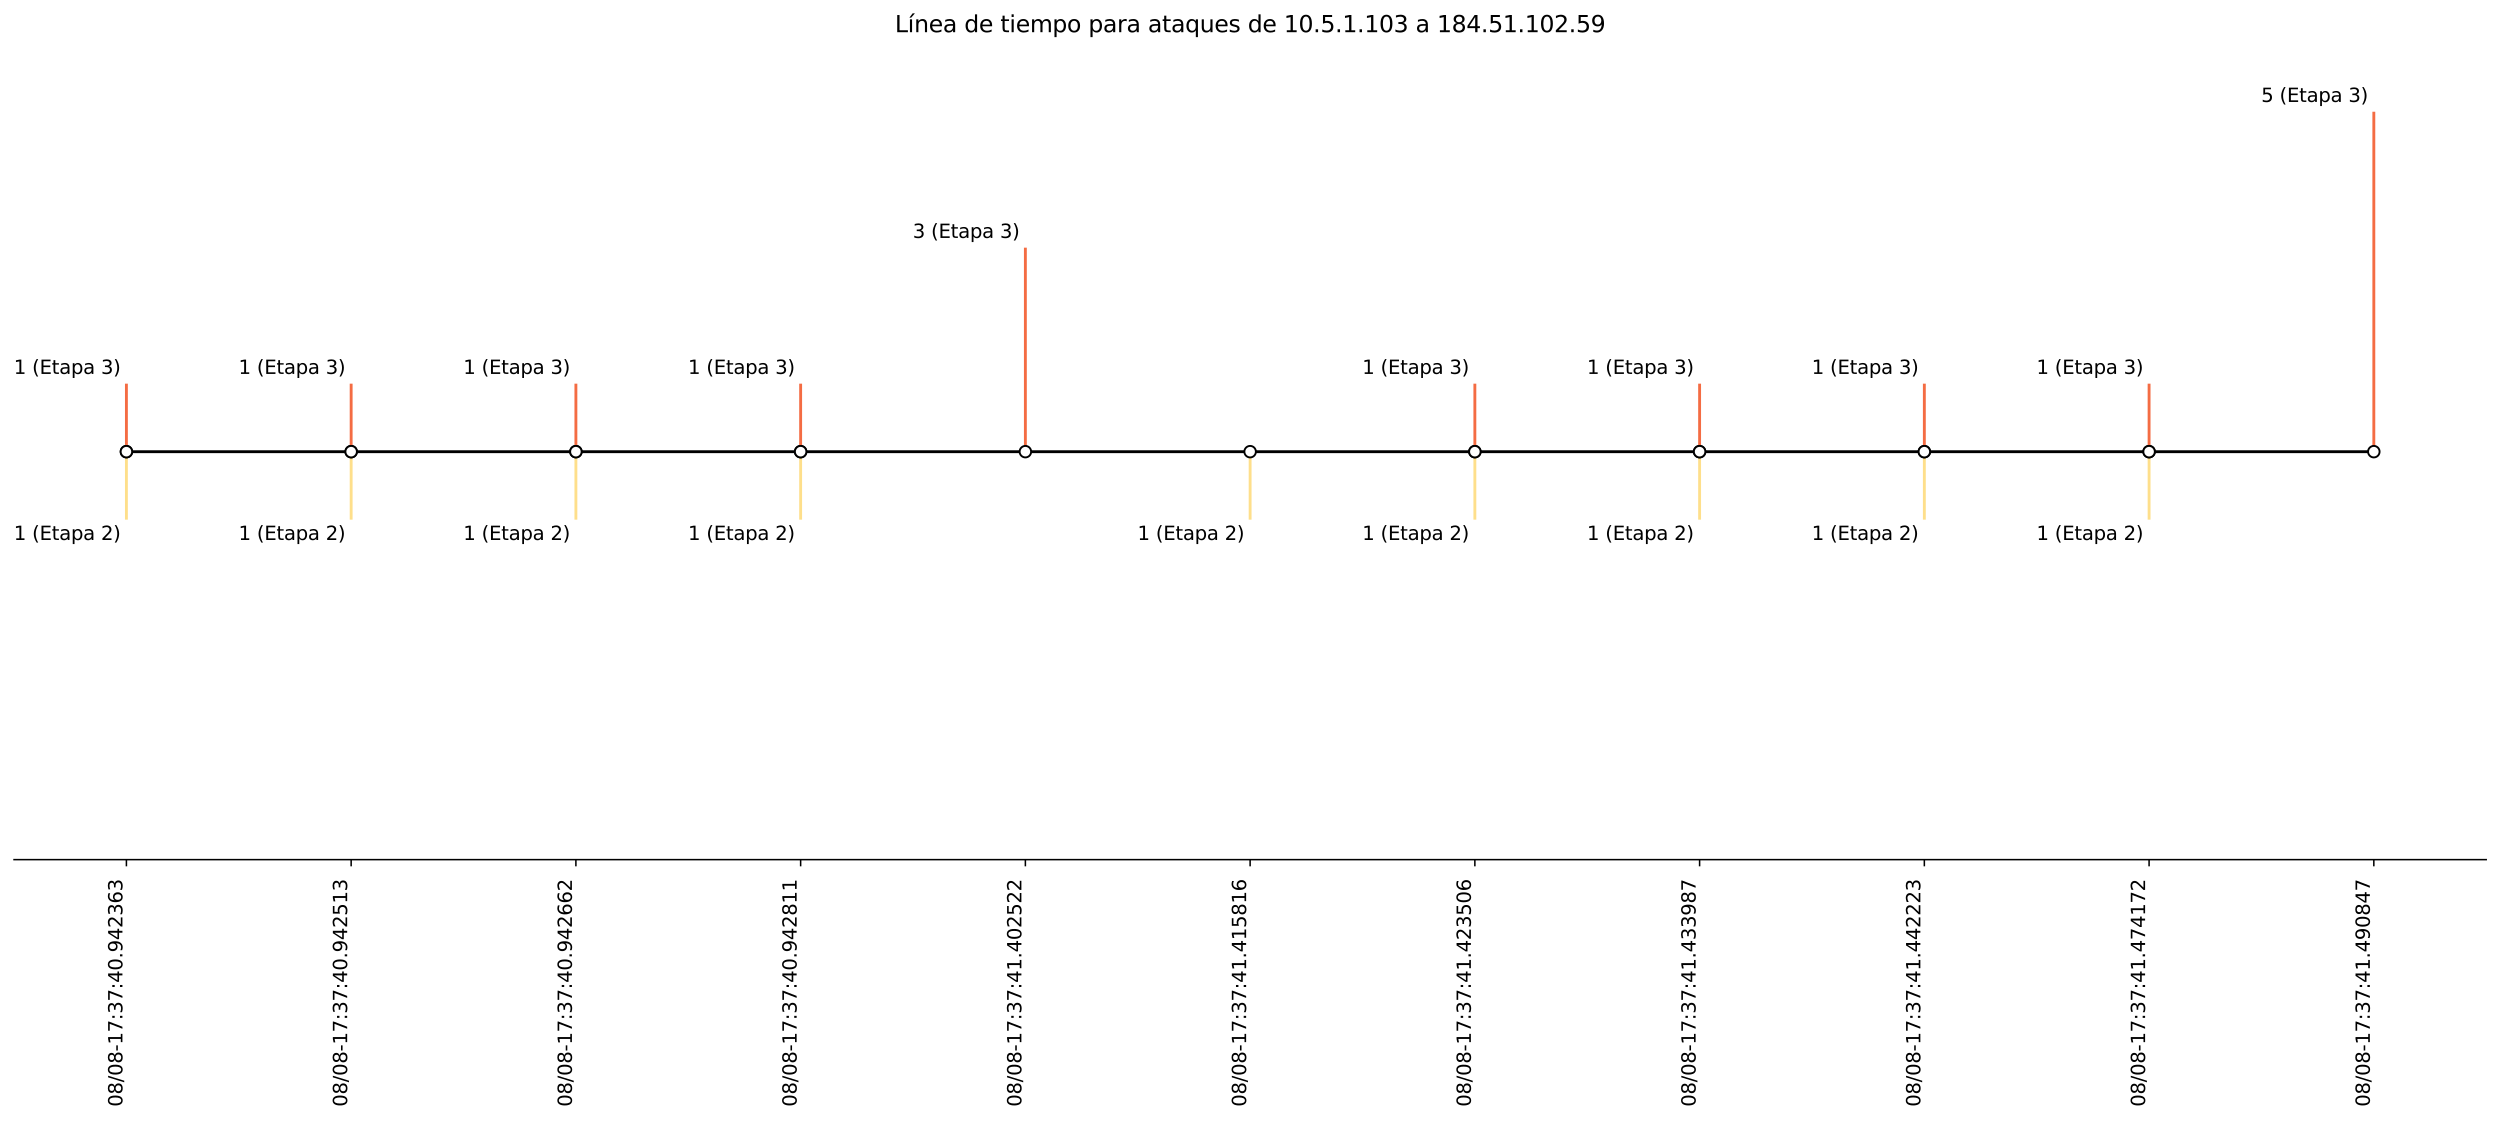 <?xml version="1.0" encoding="utf-8" standalone="no"?>
<!DOCTYPE svg PUBLIC "-//W3C//DTD SVG 1.1//EN"
  "http://www.w3.org/Graphics/SVG/1.1/DTD/svg11.dtd">
<svg height="584.4pt" version="1.1" viewBox="0 0 1303.836 584.4" width="1303.836pt" xmlns="http://www.w3.org/2000/svg" xmlns:xlink="http://www.w3.org/1999/xlink">
 <defs>
  <style type="text/css">*{stroke-linecap:butt;stroke-linejoin:round;}</style>
 </defs>
 <g id="figure_1">
  <g id="patch_1">
   <path d="M 0 584.4 
L 1303.836 584.4 
L 1303.836 0 
L 0 0 
z
" style="fill:#ffffff;"/>
  </g>
  <g id="axes_1">
   <g id="patch_2">
    <path d="M 7.323 448.329 
L 1296.636 448.329 
L 1296.636 22.798 
L 7.323 22.798 
z
" style="fill:#ffffff;"/>
   </g>
   <g id="matplotlib.axis_1">
    <g id="xtick_1">
     <g id="line2d_1">
      <defs>
       <path d="M 0 0 
L 0 3.5 
" id="m29c3225896" style="stroke:#000000;stroke-width:0.8;"/>
      </defs>
      <g>
       <use style="stroke:#000000;stroke-width:0.8;" x="65.928" xlink:href="#m29c3225896" y="448.329"/>
      </g>
     </g>
     <g id="text_1">
      <!-- 08/08-17:37:40.942363  -->
      <g transform="translate(63.848 577.2)rotate(-90)scale(0.1 -0.1)">
       <defs>
        <path d="M 2034 4250 
Q 1547 4250 1301 3770 
Q 1056 3291 1056 2328 
Q 1056 1369 1301 889 
Q 1547 409 2034 409 
Q 2525 409 2770 889 
Q 3016 1369 3016 2328 
Q 3016 3291 2770 3770 
Q 2525 4250 2034 4250 
z
M 2034 4750 
Q 2819 4750 3233 4129 
Q 3647 3509 3647 2328 
Q 3647 1150 3233 529 
Q 2819 -91 2034 -91 
Q 1250 -91 836 529 
Q 422 1150 422 2328 
Q 422 3509 836 4129 
Q 1250 4750 2034 4750 
z
" id="DejaVuSans-30" transform="scale(0.016)"/>
        <path d="M 2034 2216 
Q 1584 2216 1326 1975 
Q 1069 1734 1069 1313 
Q 1069 891 1326 650 
Q 1584 409 2034 409 
Q 2484 409 2743 651 
Q 3003 894 3003 1313 
Q 3003 1734 2745 1975 
Q 2488 2216 2034 2216 
z
M 1403 2484 
Q 997 2584 770 2862 
Q 544 3141 544 3541 
Q 544 4100 942 4425 
Q 1341 4750 2034 4750 
Q 2731 4750 3128 4425 
Q 3525 4100 3525 3541 
Q 3525 3141 3298 2862 
Q 3072 2584 2669 2484 
Q 3125 2378 3379 2068 
Q 3634 1759 3634 1313 
Q 3634 634 3220 271 
Q 2806 -91 2034 -91 
Q 1263 -91 848 271 
Q 434 634 434 1313 
Q 434 1759 690 2068 
Q 947 2378 1403 2484 
z
M 1172 3481 
Q 1172 3119 1398 2916 
Q 1625 2713 2034 2713 
Q 2441 2713 2670 2916 
Q 2900 3119 2900 3481 
Q 2900 3844 2670 4047 
Q 2441 4250 2034 4250 
Q 1625 4250 1398 4047 
Q 1172 3844 1172 3481 
z
" id="DejaVuSans-38" transform="scale(0.016)"/>
        <path d="M 1625 4666 
L 2156 4666 
L 531 -594 
L 0 -594 
L 1625 4666 
z
" id="DejaVuSans-2f" transform="scale(0.016)"/>
        <path d="M 313 2009 
L 1997 2009 
L 1997 1497 
L 313 1497 
L 313 2009 
z
" id="DejaVuSans-2d" transform="scale(0.016)"/>
        <path d="M 794 531 
L 1825 531 
L 1825 4091 
L 703 3866 
L 703 4441 
L 1819 4666 
L 2450 4666 
L 2450 531 
L 3481 531 
L 3481 0 
L 794 0 
L 794 531 
z
" id="DejaVuSans-31" transform="scale(0.016)"/>
        <path d="M 525 4666 
L 3525 4666 
L 3525 4397 
L 1831 0 
L 1172 0 
L 2766 4134 
L 525 4134 
L 525 4666 
z
" id="DejaVuSans-37" transform="scale(0.016)"/>
        <path d="M 750 794 
L 1409 794 
L 1409 0 
L 750 0 
L 750 794 
z
M 750 3309 
L 1409 3309 
L 1409 2516 
L 750 2516 
L 750 3309 
z
" id="DejaVuSans-3a" transform="scale(0.016)"/>
        <path d="M 2597 2516 
Q 3050 2419 3304 2112 
Q 3559 1806 3559 1356 
Q 3559 666 3084 287 
Q 2609 -91 1734 -91 
Q 1441 -91 1130 -33 
Q 819 25 488 141 
L 488 750 
Q 750 597 1062 519 
Q 1375 441 1716 441 
Q 2309 441 2620 675 
Q 2931 909 2931 1356 
Q 2931 1769 2642 2001 
Q 2353 2234 1838 2234 
L 1294 2234 
L 1294 2753 
L 1863 2753 
Q 2328 2753 2575 2939 
Q 2822 3125 2822 3475 
Q 2822 3834 2567 4026 
Q 2313 4219 1838 4219 
Q 1578 4219 1281 4162 
Q 984 4106 628 3988 
L 628 4550 
Q 988 4650 1302 4700 
Q 1616 4750 1894 4750 
Q 2613 4750 3031 4423 
Q 3450 4097 3450 3541 
Q 3450 3153 3228 2886 
Q 3006 2619 2597 2516 
z
" id="DejaVuSans-33" transform="scale(0.016)"/>
        <path d="M 2419 4116 
L 825 1625 
L 2419 1625 
L 2419 4116 
z
M 2253 4666 
L 3047 4666 
L 3047 1625 
L 3713 1625 
L 3713 1100 
L 3047 1100 
L 3047 0 
L 2419 0 
L 2419 1100 
L 313 1100 
L 313 1709 
L 2253 4666 
z
" id="DejaVuSans-34" transform="scale(0.016)"/>
        <path d="M 684 794 
L 1344 794 
L 1344 0 
L 684 0 
L 684 794 
z
" id="DejaVuSans-2e" transform="scale(0.016)"/>
        <path d="M 703 97 
L 703 672 
Q 941 559 1184 500 
Q 1428 441 1663 441 
Q 2288 441 2617 861 
Q 2947 1281 2994 2138 
Q 2813 1869 2534 1725 
Q 2256 1581 1919 1581 
Q 1219 1581 811 2004 
Q 403 2428 403 3163 
Q 403 3881 828 4315 
Q 1253 4750 1959 4750 
Q 2769 4750 3195 4129 
Q 3622 3509 3622 2328 
Q 3622 1225 3098 567 
Q 2575 -91 1691 -91 
Q 1453 -91 1209 -44 
Q 966 3 703 97 
z
M 1959 2075 
Q 2384 2075 2632 2365 
Q 2881 2656 2881 3163 
Q 2881 3666 2632 3958 
Q 2384 4250 1959 4250 
Q 1534 4250 1286 3958 
Q 1038 3666 1038 3163 
Q 1038 2656 1286 2365 
Q 1534 2075 1959 2075 
z
" id="DejaVuSans-39" transform="scale(0.016)"/>
        <path d="M 1228 531 
L 3431 531 
L 3431 0 
L 469 0 
L 469 531 
Q 828 903 1448 1529 
Q 2069 2156 2228 2338 
Q 2531 2678 2651 2914 
Q 2772 3150 2772 3378 
Q 2772 3750 2511 3984 
Q 2250 4219 1831 4219 
Q 1534 4219 1204 4116 
Q 875 4013 500 3803 
L 500 4441 
Q 881 4594 1212 4672 
Q 1544 4750 1819 4750 
Q 2544 4750 2975 4387 
Q 3406 4025 3406 3419 
Q 3406 3131 3298 2873 
Q 3191 2616 2906 2266 
Q 2828 2175 2409 1742 
Q 1991 1309 1228 531 
z
" id="DejaVuSans-32" transform="scale(0.016)"/>
        <path d="M 2113 2584 
Q 1688 2584 1439 2293 
Q 1191 2003 1191 1497 
Q 1191 994 1439 701 
Q 1688 409 2113 409 
Q 2538 409 2786 701 
Q 3034 994 3034 1497 
Q 3034 2003 2786 2293 
Q 2538 2584 2113 2584 
z
M 3366 4563 
L 3366 3988 
Q 3128 4100 2886 4159 
Q 2644 4219 2406 4219 
Q 1781 4219 1451 3797 
Q 1122 3375 1075 2522 
Q 1259 2794 1537 2939 
Q 1816 3084 2150 3084 
Q 2853 3084 3261 2657 
Q 3669 2231 3669 1497 
Q 3669 778 3244 343 
Q 2819 -91 2113 -91 
Q 1303 -91 875 529 
Q 447 1150 447 2328 
Q 447 3434 972 4092 
Q 1497 4750 2381 4750 
Q 2619 4750 2861 4703 
Q 3103 4656 3366 4563 
z
" id="DejaVuSans-36" transform="scale(0.016)"/>
        <path id="DejaVuSans-20" transform="scale(0.016)"/>
       </defs>
       <use xlink:href="#DejaVuSans-30"/>
       <use x="63.623" xlink:href="#DejaVuSans-38"/>
       <use x="127.246" xlink:href="#DejaVuSans-2f"/>
       <use x="160.938" xlink:href="#DejaVuSans-30"/>
       <use x="224.561" xlink:href="#DejaVuSans-38"/>
       <use x="288.184" xlink:href="#DejaVuSans-2d"/>
       <use x="324.268" xlink:href="#DejaVuSans-31"/>
       <use x="387.891" xlink:href="#DejaVuSans-37"/>
       <use x="451.514" xlink:href="#DejaVuSans-3a"/>
       <use x="485.205" xlink:href="#DejaVuSans-33"/>
       <use x="548.828" xlink:href="#DejaVuSans-37"/>
       <use x="612.451" xlink:href="#DejaVuSans-3a"/>
       <use x="646.143" xlink:href="#DejaVuSans-34"/>
       <use x="709.766" xlink:href="#DejaVuSans-30"/>
       <use x="773.389" xlink:href="#DejaVuSans-2e"/>
       <use x="805.176" xlink:href="#DejaVuSans-39"/>
       <use x="868.799" xlink:href="#DejaVuSans-34"/>
       <use x="932.422" xlink:href="#DejaVuSans-32"/>
       <use x="996.045" xlink:href="#DejaVuSans-33"/>
       <use x="1059.668" xlink:href="#DejaVuSans-36"/>
       <use x="1123.291" xlink:href="#DejaVuSans-33"/>
       <use x="1186.914" xlink:href="#DejaVuSans-20"/>
      </g>
     </g>
    </g>
    <g id="xtick_2">
     <g id="line2d_2">
      <g>
       <use style="stroke:#000000;stroke-width:0.8;" x="183.138" xlink:href="#m29c3225896" y="448.329"/>
      </g>
     </g>
     <g id="text_2">
      <!-- 08/08-17:37:40.942513  -->
      <g transform="translate(181.059 577.2)rotate(-90)scale(0.1 -0.1)">
       <defs>
        <path d="M 691 4666 
L 3169 4666 
L 3169 4134 
L 1269 4134 
L 1269 2991 
Q 1406 3038 1543 3061 
Q 1681 3084 1819 3084 
Q 2600 3084 3056 2656 
Q 3513 2228 3513 1497 
Q 3513 744 3044 326 
Q 2575 -91 1722 -91 
Q 1428 -91 1123 -41 
Q 819 9 494 109 
L 494 744 
Q 775 591 1075 516 
Q 1375 441 1709 441 
Q 2250 441 2565 725 
Q 2881 1009 2881 1497 
Q 2881 1984 2565 2268 
Q 2250 2553 1709 2553 
Q 1456 2553 1204 2497 
Q 953 2441 691 2322 
L 691 4666 
z
" id="DejaVuSans-35" transform="scale(0.016)"/>
       </defs>
       <use xlink:href="#DejaVuSans-30"/>
       <use x="63.623" xlink:href="#DejaVuSans-38"/>
       <use x="127.246" xlink:href="#DejaVuSans-2f"/>
       <use x="160.938" xlink:href="#DejaVuSans-30"/>
       <use x="224.561" xlink:href="#DejaVuSans-38"/>
       <use x="288.184" xlink:href="#DejaVuSans-2d"/>
       <use x="324.268" xlink:href="#DejaVuSans-31"/>
       <use x="387.891" xlink:href="#DejaVuSans-37"/>
       <use x="451.514" xlink:href="#DejaVuSans-3a"/>
       <use x="485.205" xlink:href="#DejaVuSans-33"/>
       <use x="548.828" xlink:href="#DejaVuSans-37"/>
       <use x="612.451" xlink:href="#DejaVuSans-3a"/>
       <use x="646.143" xlink:href="#DejaVuSans-34"/>
       <use x="709.766" xlink:href="#DejaVuSans-30"/>
       <use x="773.389" xlink:href="#DejaVuSans-2e"/>
       <use x="805.176" xlink:href="#DejaVuSans-39"/>
       <use x="868.799" xlink:href="#DejaVuSans-34"/>
       <use x="932.422" xlink:href="#DejaVuSans-32"/>
       <use x="996.045" xlink:href="#DejaVuSans-35"/>
       <use x="1059.668" xlink:href="#DejaVuSans-31"/>
       <use x="1123.291" xlink:href="#DejaVuSans-33"/>
       <use x="1186.914" xlink:href="#DejaVuSans-20"/>
      </g>
     </g>
    </g>
    <g id="xtick_3">
     <g id="line2d_3">
      <g>
       <use style="stroke:#000000;stroke-width:0.8;" x="300.349" xlink:href="#m29c3225896" y="448.329"/>
      </g>
     </g>
     <g id="text_3">
      <!-- 08/08-17:37:40.942662  -->
      <g transform="translate(298.269 577.2)rotate(-90)scale(0.1 -0.1)">
       <use xlink:href="#DejaVuSans-30"/>
       <use x="63.623" xlink:href="#DejaVuSans-38"/>
       <use x="127.246" xlink:href="#DejaVuSans-2f"/>
       <use x="160.938" xlink:href="#DejaVuSans-30"/>
       <use x="224.561" xlink:href="#DejaVuSans-38"/>
       <use x="288.184" xlink:href="#DejaVuSans-2d"/>
       <use x="324.268" xlink:href="#DejaVuSans-31"/>
       <use x="387.891" xlink:href="#DejaVuSans-37"/>
       <use x="451.514" xlink:href="#DejaVuSans-3a"/>
       <use x="485.205" xlink:href="#DejaVuSans-33"/>
       <use x="548.828" xlink:href="#DejaVuSans-37"/>
       <use x="612.451" xlink:href="#DejaVuSans-3a"/>
       <use x="646.143" xlink:href="#DejaVuSans-34"/>
       <use x="709.766" xlink:href="#DejaVuSans-30"/>
       <use x="773.389" xlink:href="#DejaVuSans-2e"/>
       <use x="805.176" xlink:href="#DejaVuSans-39"/>
       <use x="868.799" xlink:href="#DejaVuSans-34"/>
       <use x="932.422" xlink:href="#DejaVuSans-32"/>
       <use x="996.045" xlink:href="#DejaVuSans-36"/>
       <use x="1059.668" xlink:href="#DejaVuSans-36"/>
       <use x="1123.291" xlink:href="#DejaVuSans-32"/>
       <use x="1186.914" xlink:href="#DejaVuSans-20"/>
      </g>
     </g>
    </g>
    <g id="xtick_4">
     <g id="line2d_4">
      <g>
       <use style="stroke:#000000;stroke-width:0.8;" x="417.559" xlink:href="#m29c3225896" y="448.329"/>
      </g>
     </g>
     <g id="text_4">
      <!-- 08/08-17:37:40.942811  -->
      <g transform="translate(415.479 577.2)rotate(-90)scale(0.1 -0.1)">
       <use xlink:href="#DejaVuSans-30"/>
       <use x="63.623" xlink:href="#DejaVuSans-38"/>
       <use x="127.246" xlink:href="#DejaVuSans-2f"/>
       <use x="160.938" xlink:href="#DejaVuSans-30"/>
       <use x="224.561" xlink:href="#DejaVuSans-38"/>
       <use x="288.184" xlink:href="#DejaVuSans-2d"/>
       <use x="324.268" xlink:href="#DejaVuSans-31"/>
       <use x="387.891" xlink:href="#DejaVuSans-37"/>
       <use x="451.514" xlink:href="#DejaVuSans-3a"/>
       <use x="485.205" xlink:href="#DejaVuSans-33"/>
       <use x="548.828" xlink:href="#DejaVuSans-37"/>
       <use x="612.451" xlink:href="#DejaVuSans-3a"/>
       <use x="646.143" xlink:href="#DejaVuSans-34"/>
       <use x="709.766" xlink:href="#DejaVuSans-30"/>
       <use x="773.389" xlink:href="#DejaVuSans-2e"/>
       <use x="805.176" xlink:href="#DejaVuSans-39"/>
       <use x="868.799" xlink:href="#DejaVuSans-34"/>
       <use x="932.422" xlink:href="#DejaVuSans-32"/>
       <use x="996.045" xlink:href="#DejaVuSans-38"/>
       <use x="1059.668" xlink:href="#DejaVuSans-31"/>
       <use x="1123.291" xlink:href="#DejaVuSans-31"/>
       <use x="1186.914" xlink:href="#DejaVuSans-20"/>
      </g>
     </g>
    </g>
    <g id="xtick_5">
     <g id="line2d_5">
      <g>
       <use style="stroke:#000000;stroke-width:0.8;" x="534.769" xlink:href="#m29c3225896" y="448.329"/>
      </g>
     </g>
     <g id="text_5">
      <!-- 08/08-17:37:41.402522  -->
      <g transform="translate(532.69 577.2)rotate(-90)scale(0.1 -0.1)">
       <use xlink:href="#DejaVuSans-30"/>
       <use x="63.623" xlink:href="#DejaVuSans-38"/>
       <use x="127.246" xlink:href="#DejaVuSans-2f"/>
       <use x="160.938" xlink:href="#DejaVuSans-30"/>
       <use x="224.561" xlink:href="#DejaVuSans-38"/>
       <use x="288.184" xlink:href="#DejaVuSans-2d"/>
       <use x="324.268" xlink:href="#DejaVuSans-31"/>
       <use x="387.891" xlink:href="#DejaVuSans-37"/>
       <use x="451.514" xlink:href="#DejaVuSans-3a"/>
       <use x="485.205" xlink:href="#DejaVuSans-33"/>
       <use x="548.828" xlink:href="#DejaVuSans-37"/>
       <use x="612.451" xlink:href="#DejaVuSans-3a"/>
       <use x="646.143" xlink:href="#DejaVuSans-34"/>
       <use x="709.766" xlink:href="#DejaVuSans-31"/>
       <use x="773.389" xlink:href="#DejaVuSans-2e"/>
       <use x="805.176" xlink:href="#DejaVuSans-34"/>
       <use x="868.799" xlink:href="#DejaVuSans-30"/>
       <use x="932.422" xlink:href="#DejaVuSans-32"/>
       <use x="996.045" xlink:href="#DejaVuSans-35"/>
       <use x="1059.668" xlink:href="#DejaVuSans-32"/>
       <use x="1123.291" xlink:href="#DejaVuSans-32"/>
       <use x="1186.914" xlink:href="#DejaVuSans-20"/>
      </g>
     </g>
    </g>
    <g id="xtick_6">
     <g id="line2d_6">
      <g>
       <use style="stroke:#000000;stroke-width:0.8;" x="651.98" xlink:href="#m29c3225896" y="448.329"/>
      </g>
     </g>
     <g id="text_6">
      <!-- 08/08-17:37:41.415816  -->
      <g transform="translate(649.9 577.2)rotate(-90)scale(0.1 -0.1)">
       <use xlink:href="#DejaVuSans-30"/>
       <use x="63.623" xlink:href="#DejaVuSans-38"/>
       <use x="127.246" xlink:href="#DejaVuSans-2f"/>
       <use x="160.938" xlink:href="#DejaVuSans-30"/>
       <use x="224.561" xlink:href="#DejaVuSans-38"/>
       <use x="288.184" xlink:href="#DejaVuSans-2d"/>
       <use x="324.268" xlink:href="#DejaVuSans-31"/>
       <use x="387.891" xlink:href="#DejaVuSans-37"/>
       <use x="451.514" xlink:href="#DejaVuSans-3a"/>
       <use x="485.205" xlink:href="#DejaVuSans-33"/>
       <use x="548.828" xlink:href="#DejaVuSans-37"/>
       <use x="612.451" xlink:href="#DejaVuSans-3a"/>
       <use x="646.143" xlink:href="#DejaVuSans-34"/>
       <use x="709.766" xlink:href="#DejaVuSans-31"/>
       <use x="773.389" xlink:href="#DejaVuSans-2e"/>
       <use x="805.176" xlink:href="#DejaVuSans-34"/>
       <use x="868.799" xlink:href="#DejaVuSans-31"/>
       <use x="932.422" xlink:href="#DejaVuSans-35"/>
       <use x="996.045" xlink:href="#DejaVuSans-38"/>
       <use x="1059.668" xlink:href="#DejaVuSans-31"/>
       <use x="1123.291" xlink:href="#DejaVuSans-36"/>
       <use x="1186.914" xlink:href="#DejaVuSans-20"/>
      </g>
     </g>
    </g>
    <g id="xtick_7">
     <g id="line2d_7">
      <g>
       <use style="stroke:#000000;stroke-width:0.8;" x="769.19" xlink:href="#m29c3225896" y="448.329"/>
      </g>
     </g>
     <g id="text_7">
      <!-- 08/08-17:37:41.423506  -->
      <g transform="translate(767.11 577.2)rotate(-90)scale(0.1 -0.1)">
       <use xlink:href="#DejaVuSans-30"/>
       <use x="63.623" xlink:href="#DejaVuSans-38"/>
       <use x="127.246" xlink:href="#DejaVuSans-2f"/>
       <use x="160.938" xlink:href="#DejaVuSans-30"/>
       <use x="224.561" xlink:href="#DejaVuSans-38"/>
       <use x="288.184" xlink:href="#DejaVuSans-2d"/>
       <use x="324.268" xlink:href="#DejaVuSans-31"/>
       <use x="387.891" xlink:href="#DejaVuSans-37"/>
       <use x="451.514" xlink:href="#DejaVuSans-3a"/>
       <use x="485.205" xlink:href="#DejaVuSans-33"/>
       <use x="548.828" xlink:href="#DejaVuSans-37"/>
       <use x="612.451" xlink:href="#DejaVuSans-3a"/>
       <use x="646.143" xlink:href="#DejaVuSans-34"/>
       <use x="709.766" xlink:href="#DejaVuSans-31"/>
       <use x="773.389" xlink:href="#DejaVuSans-2e"/>
       <use x="805.176" xlink:href="#DejaVuSans-34"/>
       <use x="868.799" xlink:href="#DejaVuSans-32"/>
       <use x="932.422" xlink:href="#DejaVuSans-33"/>
       <use x="996.045" xlink:href="#DejaVuSans-35"/>
       <use x="1059.668" xlink:href="#DejaVuSans-30"/>
       <use x="1123.291" xlink:href="#DejaVuSans-36"/>
       <use x="1186.914" xlink:href="#DejaVuSans-20"/>
      </g>
     </g>
    </g>
    <g id="xtick_8">
     <g id="line2d_8">
      <g>
       <use style="stroke:#000000;stroke-width:0.8;" x="886.4" xlink:href="#m29c3225896" y="448.329"/>
      </g>
     </g>
     <g id="text_8">
      <!-- 08/08-17:37:41.433987  -->
      <g transform="translate(884.321 577.2)rotate(-90)scale(0.1 -0.1)">
       <use xlink:href="#DejaVuSans-30"/>
       <use x="63.623" xlink:href="#DejaVuSans-38"/>
       <use x="127.246" xlink:href="#DejaVuSans-2f"/>
       <use x="160.938" xlink:href="#DejaVuSans-30"/>
       <use x="224.561" xlink:href="#DejaVuSans-38"/>
       <use x="288.184" xlink:href="#DejaVuSans-2d"/>
       <use x="324.268" xlink:href="#DejaVuSans-31"/>
       <use x="387.891" xlink:href="#DejaVuSans-37"/>
       <use x="451.514" xlink:href="#DejaVuSans-3a"/>
       <use x="485.205" xlink:href="#DejaVuSans-33"/>
       <use x="548.828" xlink:href="#DejaVuSans-37"/>
       <use x="612.451" xlink:href="#DejaVuSans-3a"/>
       <use x="646.143" xlink:href="#DejaVuSans-34"/>
       <use x="709.766" xlink:href="#DejaVuSans-31"/>
       <use x="773.389" xlink:href="#DejaVuSans-2e"/>
       <use x="805.176" xlink:href="#DejaVuSans-34"/>
       <use x="868.799" xlink:href="#DejaVuSans-33"/>
       <use x="932.422" xlink:href="#DejaVuSans-33"/>
       <use x="996.045" xlink:href="#DejaVuSans-39"/>
       <use x="1059.668" xlink:href="#DejaVuSans-38"/>
       <use x="1123.291" xlink:href="#DejaVuSans-37"/>
       <use x="1186.914" xlink:href="#DejaVuSans-20"/>
      </g>
     </g>
    </g>
    <g id="xtick_9">
     <g id="line2d_9">
      <g>
       <use style="stroke:#000000;stroke-width:0.8;" x="1003.611" xlink:href="#m29c3225896" y="448.329"/>
      </g>
     </g>
     <g id="text_9">
      <!-- 08/08-17:37:41.442223  -->
      <g transform="translate(1001.531 577.2)rotate(-90)scale(0.1 -0.1)">
       <use xlink:href="#DejaVuSans-30"/>
       <use x="63.623" xlink:href="#DejaVuSans-38"/>
       <use x="127.246" xlink:href="#DejaVuSans-2f"/>
       <use x="160.938" xlink:href="#DejaVuSans-30"/>
       <use x="224.561" xlink:href="#DejaVuSans-38"/>
       <use x="288.184" xlink:href="#DejaVuSans-2d"/>
       <use x="324.268" xlink:href="#DejaVuSans-31"/>
       <use x="387.891" xlink:href="#DejaVuSans-37"/>
       <use x="451.514" xlink:href="#DejaVuSans-3a"/>
       <use x="485.205" xlink:href="#DejaVuSans-33"/>
       <use x="548.828" xlink:href="#DejaVuSans-37"/>
       <use x="612.451" xlink:href="#DejaVuSans-3a"/>
       <use x="646.143" xlink:href="#DejaVuSans-34"/>
       <use x="709.766" xlink:href="#DejaVuSans-31"/>
       <use x="773.389" xlink:href="#DejaVuSans-2e"/>
       <use x="805.176" xlink:href="#DejaVuSans-34"/>
       <use x="868.799" xlink:href="#DejaVuSans-34"/>
       <use x="932.422" xlink:href="#DejaVuSans-32"/>
       <use x="996.045" xlink:href="#DejaVuSans-32"/>
       <use x="1059.668" xlink:href="#DejaVuSans-32"/>
       <use x="1123.291" xlink:href="#DejaVuSans-33"/>
       <use x="1186.914" xlink:href="#DejaVuSans-20"/>
      </g>
     </g>
    </g>
    <g id="xtick_10">
     <g id="line2d_10">
      <g>
       <use style="stroke:#000000;stroke-width:0.8;" x="1120.821" xlink:href="#m29c3225896" y="448.329"/>
      </g>
     </g>
     <g id="text_10">
      <!-- 08/08-17:37:41.474172  -->
      <g transform="translate(1118.741 577.2)rotate(-90)scale(0.1 -0.1)">
       <use xlink:href="#DejaVuSans-30"/>
       <use x="63.623" xlink:href="#DejaVuSans-38"/>
       <use x="127.246" xlink:href="#DejaVuSans-2f"/>
       <use x="160.938" xlink:href="#DejaVuSans-30"/>
       <use x="224.561" xlink:href="#DejaVuSans-38"/>
       <use x="288.184" xlink:href="#DejaVuSans-2d"/>
       <use x="324.268" xlink:href="#DejaVuSans-31"/>
       <use x="387.891" xlink:href="#DejaVuSans-37"/>
       <use x="451.514" xlink:href="#DejaVuSans-3a"/>
       <use x="485.205" xlink:href="#DejaVuSans-33"/>
       <use x="548.828" xlink:href="#DejaVuSans-37"/>
       <use x="612.451" xlink:href="#DejaVuSans-3a"/>
       <use x="646.143" xlink:href="#DejaVuSans-34"/>
       <use x="709.766" xlink:href="#DejaVuSans-31"/>
       <use x="773.389" xlink:href="#DejaVuSans-2e"/>
       <use x="805.176" xlink:href="#DejaVuSans-34"/>
       <use x="868.799" xlink:href="#DejaVuSans-37"/>
       <use x="932.422" xlink:href="#DejaVuSans-34"/>
       <use x="996.045" xlink:href="#DejaVuSans-31"/>
       <use x="1059.668" xlink:href="#DejaVuSans-37"/>
       <use x="1123.291" xlink:href="#DejaVuSans-32"/>
       <use x="1186.914" xlink:href="#DejaVuSans-20"/>
      </g>
     </g>
    </g>
    <g id="xtick_11">
     <g id="line2d_11">
      <g>
       <use style="stroke:#000000;stroke-width:0.8;" x="1238.031" xlink:href="#m29c3225896" y="448.329"/>
      </g>
     </g>
     <g id="text_11">
      <!-- 08/08-17:37:41.490847  -->
      <g transform="translate(1235.952 577.2)rotate(-90)scale(0.1 -0.1)">
       <use xlink:href="#DejaVuSans-30"/>
       <use x="63.623" xlink:href="#DejaVuSans-38"/>
       <use x="127.246" xlink:href="#DejaVuSans-2f"/>
       <use x="160.938" xlink:href="#DejaVuSans-30"/>
       <use x="224.561" xlink:href="#DejaVuSans-38"/>
       <use x="288.184" xlink:href="#DejaVuSans-2d"/>
       <use x="324.268" xlink:href="#DejaVuSans-31"/>
       <use x="387.891" xlink:href="#DejaVuSans-37"/>
       <use x="451.514" xlink:href="#DejaVuSans-3a"/>
       <use x="485.205" xlink:href="#DejaVuSans-33"/>
       <use x="548.828" xlink:href="#DejaVuSans-37"/>
       <use x="612.451" xlink:href="#DejaVuSans-3a"/>
       <use x="646.143" xlink:href="#DejaVuSans-34"/>
       <use x="709.766" xlink:href="#DejaVuSans-31"/>
       <use x="773.389" xlink:href="#DejaVuSans-2e"/>
       <use x="805.176" xlink:href="#DejaVuSans-34"/>
       <use x="868.799" xlink:href="#DejaVuSans-39"/>
       <use x="932.422" xlink:href="#DejaVuSans-30"/>
       <use x="996.045" xlink:href="#DejaVuSans-38"/>
       <use x="1059.668" xlink:href="#DejaVuSans-34"/>
       <use x="1123.291" xlink:href="#DejaVuSans-37"/>
       <use x="1186.914" xlink:href="#DejaVuSans-20"/>
      </g>
     </g>
    </g>
   </g>
   <g id="LineCollection_1">
    <path clip-path="url(#p2c71368ac2)" d="M 65.928 235.564 
L 65.928 200.103 
" style="fill:none;stroke:#f46c43;stroke-width:1.5;"/>
    <path clip-path="url(#p2c71368ac2)" d="M 65.928 235.564 
L 65.928 271.025 
" style="fill:none;stroke:#fedf8b;stroke-width:1.5;"/>
    <path clip-path="url(#p2c71368ac2)" d="M 183.138 235.564 
L 183.138 200.103 
" style="fill:none;stroke:#f46c43;stroke-width:1.5;"/>
    <path clip-path="url(#p2c71368ac2)" d="M 183.138 235.564 
L 183.138 271.025 
" style="fill:none;stroke:#fedf8b;stroke-width:1.5;"/>
    <path clip-path="url(#p2c71368ac2)" d="M 300.349 235.564 
L 300.349 200.103 
" style="fill:none;stroke:#f46c43;stroke-width:1.5;"/>
    <path clip-path="url(#p2c71368ac2)" d="M 300.349 235.564 
L 300.349 271.025 
" style="fill:none;stroke:#fedf8b;stroke-width:1.5;"/>
    <path clip-path="url(#p2c71368ac2)" d="M 417.559 235.564 
L 417.559 200.103 
" style="fill:none;stroke:#f46c43;stroke-width:1.5;"/>
    <path clip-path="url(#p2c71368ac2)" d="M 417.559 235.564 
L 417.559 271.025 
" style="fill:none;stroke:#fedf8b;stroke-width:1.5;"/>
    <path clip-path="url(#p2c71368ac2)" d="M 534.769 235.564 
L 534.769 129.181 
" style="fill:none;stroke:#f46c43;stroke-width:1.5;"/>
    <path clip-path="url(#p2c71368ac2)" d="M 651.98 235.564 
L 651.98 271.025 
" style="fill:none;stroke:#fedf8b;stroke-width:1.5;"/>
    <path clip-path="url(#p2c71368ac2)" d="M 769.19 235.564 
L 769.19 200.103 
" style="fill:none;stroke:#f46c43;stroke-width:1.5;"/>
    <path clip-path="url(#p2c71368ac2)" d="M 769.19 235.564 
L 769.19 271.025 
" style="fill:none;stroke:#fedf8b;stroke-width:1.5;"/>
    <path clip-path="url(#p2c71368ac2)" d="M 886.4 235.564 
L 886.4 200.103 
" style="fill:none;stroke:#f46c43;stroke-width:1.5;"/>
    <path clip-path="url(#p2c71368ac2)" d="M 886.4 235.564 
L 886.4 271.025 
" style="fill:none;stroke:#fedf8b;stroke-width:1.5;"/>
    <path clip-path="url(#p2c71368ac2)" d="M 1003.611 235.564 
L 1003.611 200.103 
" style="fill:none;stroke:#f46c43;stroke-width:1.5;"/>
    <path clip-path="url(#p2c71368ac2)" d="M 1003.611 235.564 
L 1003.611 271.025 
" style="fill:none;stroke:#fedf8b;stroke-width:1.5;"/>
    <path clip-path="url(#p2c71368ac2)" d="M 1120.821 235.564 
L 1120.821 200.103 
" style="fill:none;stroke:#f46c43;stroke-width:1.5;"/>
    <path clip-path="url(#p2c71368ac2)" d="M 1120.821 235.564 
L 1120.821 271.025 
" style="fill:none;stroke:#fedf8b;stroke-width:1.5;"/>
    <path clip-path="url(#p2c71368ac2)" d="M 1238.031 235.564 
L 1238.031 58.259 
" style="fill:none;stroke:#f46c43;stroke-width:1.5;"/>
   </g>
   <g id="line2d_12">
    <path clip-path="url(#p2c71368ac2)" d="M 65.928 235.564 
L 65.928 235.564 
L 183.138 235.564 
L 183.138 235.564 
L 300.349 235.564 
L 300.349 235.564 
L 417.559 235.564 
L 417.559 235.564 
L 534.769 235.564 
L 651.98 235.564 
L 769.19 235.564 
L 769.19 235.564 
L 886.4 235.564 
L 886.4 235.564 
L 1003.611 235.564 
L 1003.611 235.564 
L 1120.821 235.564 
L 1120.821 235.564 
L 1238.031 235.564 
" style="fill:none;stroke:#000000;stroke-linecap:square;stroke-width:1.5;"/>
    <defs>
     <path d="M 0 3 
C 0.796 3 1.559 2.684 2.121 2.121 
C 2.684 1.559 3 0.796 3 0 
C 3 -0.796 2.684 -1.559 2.121 -2.121 
C 1.559 -2.684 0.796 -3 0 -3 
C -0.796 -3 -1.559 -2.684 -2.121 -2.121 
C -2.684 -1.559 -3 -0.796 -3 0 
C -3 0.796 -2.684 1.559 -2.121 2.121 
C -1.559 2.684 -0.796 3 0 3 
z
" id="m70ed665813" style="stroke:#000000;"/>
    </defs>
    <g clip-path="url(#p2c71368ac2)">
     <use style="fill:#ffffff;stroke:#000000;" x="65.928" xlink:href="#m70ed665813" y="235.564"/>
     <use style="fill:#ffffff;stroke:#000000;" x="65.928" xlink:href="#m70ed665813" y="235.564"/>
     <use style="fill:#ffffff;stroke:#000000;" x="183.138" xlink:href="#m70ed665813" y="235.564"/>
     <use style="fill:#ffffff;stroke:#000000;" x="183.138" xlink:href="#m70ed665813" y="235.564"/>
     <use style="fill:#ffffff;stroke:#000000;" x="300.349" xlink:href="#m70ed665813" y="235.564"/>
     <use style="fill:#ffffff;stroke:#000000;" x="300.349" xlink:href="#m70ed665813" y="235.564"/>
     <use style="fill:#ffffff;stroke:#000000;" x="417.559" xlink:href="#m70ed665813" y="235.564"/>
     <use style="fill:#ffffff;stroke:#000000;" x="417.559" xlink:href="#m70ed665813" y="235.564"/>
     <use style="fill:#ffffff;stroke:#000000;" x="534.769" xlink:href="#m70ed665813" y="235.564"/>
     <use style="fill:#ffffff;stroke:#000000;" x="651.98" xlink:href="#m70ed665813" y="235.564"/>
     <use style="fill:#ffffff;stroke:#000000;" x="769.19" xlink:href="#m70ed665813" y="235.564"/>
     <use style="fill:#ffffff;stroke:#000000;" x="769.19" xlink:href="#m70ed665813" y="235.564"/>
     <use style="fill:#ffffff;stroke:#000000;" x="886.4" xlink:href="#m70ed665813" y="235.564"/>
     <use style="fill:#ffffff;stroke:#000000;" x="886.4" xlink:href="#m70ed665813" y="235.564"/>
     <use style="fill:#ffffff;stroke:#000000;" x="1003.611" xlink:href="#m70ed665813" y="235.564"/>
     <use style="fill:#ffffff;stroke:#000000;" x="1003.611" xlink:href="#m70ed665813" y="235.564"/>
     <use style="fill:#ffffff;stroke:#000000;" x="1120.821" xlink:href="#m70ed665813" y="235.564"/>
     <use style="fill:#ffffff;stroke:#000000;" x="1120.821" xlink:href="#m70ed665813" y="235.564"/>
     <use style="fill:#ffffff;stroke:#000000;" x="1238.031" xlink:href="#m70ed665813" y="235.564"/>
    </g>
   </g>
   <g id="patch_3">
    <path d="M 7.323 448.329 
L 1296.636 448.329 
" style="fill:none;stroke:#000000;stroke-linecap:square;stroke-linejoin:miter;stroke-width:0.8;"/>
   </g>
   <g id="text_12">
    <!-- 1 (Etapa 3) -->
    <g transform="translate(7.2 195.023)scale(0.1 -0.1)">
     <defs>
      <path d="M 1984 4856 
Q 1566 4138 1362 3434 
Q 1159 2731 1159 2009 
Q 1159 1288 1364 580 
Q 1569 -128 1984 -844 
L 1484 -844 
Q 1016 -109 783 600 
Q 550 1309 550 2009 
Q 550 2706 781 3412 
Q 1013 4119 1484 4856 
L 1984 4856 
z
" id="DejaVuSans-28" transform="scale(0.016)"/>
      <path d="M 628 4666 
L 3578 4666 
L 3578 4134 
L 1259 4134 
L 1259 2753 
L 3481 2753 
L 3481 2222 
L 1259 2222 
L 1259 531 
L 3634 531 
L 3634 0 
L 628 0 
L 628 4666 
z
" id="DejaVuSans-45" transform="scale(0.016)"/>
      <path d="M 1172 4494 
L 1172 3500 
L 2356 3500 
L 2356 3053 
L 1172 3053 
L 1172 1153 
Q 1172 725 1289 603 
Q 1406 481 1766 481 
L 2356 481 
L 2356 0 
L 1766 0 
Q 1100 0 847 248 
Q 594 497 594 1153 
L 594 3053 
L 172 3053 
L 172 3500 
L 594 3500 
L 594 4494 
L 1172 4494 
z
" id="DejaVuSans-74" transform="scale(0.016)"/>
      <path d="M 2194 1759 
Q 1497 1759 1228 1600 
Q 959 1441 959 1056 
Q 959 750 1161 570 
Q 1363 391 1709 391 
Q 2188 391 2477 730 
Q 2766 1069 2766 1631 
L 2766 1759 
L 2194 1759 
z
M 3341 1997 
L 3341 0 
L 2766 0 
L 2766 531 
Q 2569 213 2275 61 
Q 1981 -91 1556 -91 
Q 1019 -91 701 211 
Q 384 513 384 1019 
Q 384 1609 779 1909 
Q 1175 2209 1959 2209 
L 2766 2209 
L 2766 2266 
Q 2766 2663 2505 2880 
Q 2244 3097 1772 3097 
Q 1472 3097 1187 3025 
Q 903 2953 641 2809 
L 641 3341 
Q 956 3463 1253 3523 
Q 1550 3584 1831 3584 
Q 2591 3584 2966 3190 
Q 3341 2797 3341 1997 
z
" id="DejaVuSans-61" transform="scale(0.016)"/>
      <path d="M 1159 525 
L 1159 -1331 
L 581 -1331 
L 581 3500 
L 1159 3500 
L 1159 2969 
Q 1341 3281 1617 3432 
Q 1894 3584 2278 3584 
Q 2916 3584 3314 3078 
Q 3713 2572 3713 1747 
Q 3713 922 3314 415 
Q 2916 -91 2278 -91 
Q 1894 -91 1617 61 
Q 1341 213 1159 525 
z
M 3116 1747 
Q 3116 2381 2855 2742 
Q 2594 3103 2138 3103 
Q 1681 3103 1420 2742 
Q 1159 2381 1159 1747 
Q 1159 1113 1420 752 
Q 1681 391 2138 391 
Q 2594 391 2855 752 
Q 3116 1113 3116 1747 
z
" id="DejaVuSans-70" transform="scale(0.016)"/>
      <path d="M 513 4856 
L 1013 4856 
Q 1481 4119 1714 3412 
Q 1947 2706 1947 2009 
Q 1947 1309 1714 600 
Q 1481 -109 1013 -844 
L 513 -844 
Q 928 -128 1133 580 
Q 1338 1288 1338 2009 
Q 1338 2731 1133 3434 
Q 928 4138 513 4856 
z
" id="DejaVuSans-29" transform="scale(0.016)"/>
     </defs>
     <use xlink:href="#DejaVuSans-31"/>
     <use x="63.623" xlink:href="#DejaVuSans-20"/>
     <use x="95.41" xlink:href="#DejaVuSans-28"/>
     <use x="134.424" xlink:href="#DejaVuSans-45"/>
     <use x="197.607" xlink:href="#DejaVuSans-74"/>
     <use x="236.816" xlink:href="#DejaVuSans-61"/>
     <use x="298.096" xlink:href="#DejaVuSans-70"/>
     <use x="361.572" xlink:href="#DejaVuSans-61"/>
     <use x="422.852" xlink:href="#DejaVuSans-20"/>
     <use x="454.639" xlink:href="#DejaVuSans-33"/>
     <use x="518.262" xlink:href="#DejaVuSans-29"/>
    </g>
   </g>
   <g id="text_13">
    <!-- 1 (Etapa 2) -->
    <g transform="translate(7.2 281.623)scale(0.1 -0.1)">
     <use xlink:href="#DejaVuSans-31"/>
     <use x="63.623" xlink:href="#DejaVuSans-20"/>
     <use x="95.41" xlink:href="#DejaVuSans-28"/>
     <use x="134.424" xlink:href="#DejaVuSans-45"/>
     <use x="197.607" xlink:href="#DejaVuSans-74"/>
     <use x="236.816" xlink:href="#DejaVuSans-61"/>
     <use x="298.096" xlink:href="#DejaVuSans-70"/>
     <use x="361.572" xlink:href="#DejaVuSans-61"/>
     <use x="422.852" xlink:href="#DejaVuSans-20"/>
     <use x="454.639" xlink:href="#DejaVuSans-32"/>
     <use x="518.262" xlink:href="#DejaVuSans-29"/>
    </g>
   </g>
   <g id="text_14">
    <!-- 1 (Etapa 3) -->
    <g transform="translate(124.41 195.023)scale(0.1 -0.1)">
     <use xlink:href="#DejaVuSans-31"/>
     <use x="63.623" xlink:href="#DejaVuSans-20"/>
     <use x="95.41" xlink:href="#DejaVuSans-28"/>
     <use x="134.424" xlink:href="#DejaVuSans-45"/>
     <use x="197.607" xlink:href="#DejaVuSans-74"/>
     <use x="236.816" xlink:href="#DejaVuSans-61"/>
     <use x="298.096" xlink:href="#DejaVuSans-70"/>
     <use x="361.572" xlink:href="#DejaVuSans-61"/>
     <use x="422.852" xlink:href="#DejaVuSans-20"/>
     <use x="454.639" xlink:href="#DejaVuSans-33"/>
     <use x="518.262" xlink:href="#DejaVuSans-29"/>
    </g>
   </g>
   <g id="text_15">
    <!-- 1 (Etapa 2) -->
    <g transform="translate(124.41 281.623)scale(0.1 -0.1)">
     <use xlink:href="#DejaVuSans-31"/>
     <use x="63.623" xlink:href="#DejaVuSans-20"/>
     <use x="95.41" xlink:href="#DejaVuSans-28"/>
     <use x="134.424" xlink:href="#DejaVuSans-45"/>
     <use x="197.607" xlink:href="#DejaVuSans-74"/>
     <use x="236.816" xlink:href="#DejaVuSans-61"/>
     <use x="298.096" xlink:href="#DejaVuSans-70"/>
     <use x="361.572" xlink:href="#DejaVuSans-61"/>
     <use x="422.852" xlink:href="#DejaVuSans-20"/>
     <use x="454.639" xlink:href="#DejaVuSans-32"/>
     <use x="518.262" xlink:href="#DejaVuSans-29"/>
    </g>
   </g>
   <g id="text_16">
    <!-- 1 (Etapa 3) -->
    <g transform="translate(241.621 195.023)scale(0.1 -0.1)">
     <use xlink:href="#DejaVuSans-31"/>
     <use x="63.623" xlink:href="#DejaVuSans-20"/>
     <use x="95.41" xlink:href="#DejaVuSans-28"/>
     <use x="134.424" xlink:href="#DejaVuSans-45"/>
     <use x="197.607" xlink:href="#DejaVuSans-74"/>
     <use x="236.816" xlink:href="#DejaVuSans-61"/>
     <use x="298.096" xlink:href="#DejaVuSans-70"/>
     <use x="361.572" xlink:href="#DejaVuSans-61"/>
     <use x="422.852" xlink:href="#DejaVuSans-20"/>
     <use x="454.639" xlink:href="#DejaVuSans-33"/>
     <use x="518.262" xlink:href="#DejaVuSans-29"/>
    </g>
   </g>
   <g id="text_17">
    <!-- 1 (Etapa 2) -->
    <g transform="translate(241.621 281.623)scale(0.1 -0.1)">
     <use xlink:href="#DejaVuSans-31"/>
     <use x="63.623" xlink:href="#DejaVuSans-20"/>
     <use x="95.41" xlink:href="#DejaVuSans-28"/>
     <use x="134.424" xlink:href="#DejaVuSans-45"/>
     <use x="197.607" xlink:href="#DejaVuSans-74"/>
     <use x="236.816" xlink:href="#DejaVuSans-61"/>
     <use x="298.096" xlink:href="#DejaVuSans-70"/>
     <use x="361.572" xlink:href="#DejaVuSans-61"/>
     <use x="422.852" xlink:href="#DejaVuSans-20"/>
     <use x="454.639" xlink:href="#DejaVuSans-32"/>
     <use x="518.262" xlink:href="#DejaVuSans-29"/>
    </g>
   </g>
   <g id="text_18">
    <!-- 1 (Etapa 3) -->
    <g transform="translate(358.831 195.023)scale(0.1 -0.1)">
     <use xlink:href="#DejaVuSans-31"/>
     <use x="63.623" xlink:href="#DejaVuSans-20"/>
     <use x="95.41" xlink:href="#DejaVuSans-28"/>
     <use x="134.424" xlink:href="#DejaVuSans-45"/>
     <use x="197.607" xlink:href="#DejaVuSans-74"/>
     <use x="236.816" xlink:href="#DejaVuSans-61"/>
     <use x="298.096" xlink:href="#DejaVuSans-70"/>
     <use x="361.572" xlink:href="#DejaVuSans-61"/>
     <use x="422.852" xlink:href="#DejaVuSans-20"/>
     <use x="454.639" xlink:href="#DejaVuSans-33"/>
     <use x="518.262" xlink:href="#DejaVuSans-29"/>
    </g>
   </g>
   <g id="text_19">
    <!-- 1 (Etapa 2) -->
    <g transform="translate(358.831 281.623)scale(0.1 -0.1)">
     <use xlink:href="#DejaVuSans-31"/>
     <use x="63.623" xlink:href="#DejaVuSans-20"/>
     <use x="95.41" xlink:href="#DejaVuSans-28"/>
     <use x="134.424" xlink:href="#DejaVuSans-45"/>
     <use x="197.607" xlink:href="#DejaVuSans-74"/>
     <use x="236.816" xlink:href="#DejaVuSans-61"/>
     <use x="298.096" xlink:href="#DejaVuSans-70"/>
     <use x="361.572" xlink:href="#DejaVuSans-61"/>
     <use x="422.852" xlink:href="#DejaVuSans-20"/>
     <use x="454.639" xlink:href="#DejaVuSans-32"/>
     <use x="518.262" xlink:href="#DejaVuSans-29"/>
    </g>
   </g>
   <g id="text_20">
    <!-- 3 (Etapa 3) -->
    <g transform="translate(476.041 124.101)scale(0.1 -0.1)">
     <use xlink:href="#DejaVuSans-33"/>
     <use x="63.623" xlink:href="#DejaVuSans-20"/>
     <use x="95.41" xlink:href="#DejaVuSans-28"/>
     <use x="134.424" xlink:href="#DejaVuSans-45"/>
     <use x="197.607" xlink:href="#DejaVuSans-74"/>
     <use x="236.816" xlink:href="#DejaVuSans-61"/>
     <use x="298.096" xlink:href="#DejaVuSans-70"/>
     <use x="361.572" xlink:href="#DejaVuSans-61"/>
     <use x="422.852" xlink:href="#DejaVuSans-20"/>
     <use x="454.639" xlink:href="#DejaVuSans-33"/>
     <use x="518.262" xlink:href="#DejaVuSans-29"/>
    </g>
   </g>
   <g id="text_21">
    <!-- 1 (Etapa 2) -->
    <g transform="translate(593.252 281.623)scale(0.1 -0.1)">
     <use xlink:href="#DejaVuSans-31"/>
     <use x="63.623" xlink:href="#DejaVuSans-20"/>
     <use x="95.41" xlink:href="#DejaVuSans-28"/>
     <use x="134.424" xlink:href="#DejaVuSans-45"/>
     <use x="197.607" xlink:href="#DejaVuSans-74"/>
     <use x="236.816" xlink:href="#DejaVuSans-61"/>
     <use x="298.096" xlink:href="#DejaVuSans-70"/>
     <use x="361.572" xlink:href="#DejaVuSans-61"/>
     <use x="422.852" xlink:href="#DejaVuSans-20"/>
     <use x="454.639" xlink:href="#DejaVuSans-32"/>
     <use x="518.262" xlink:href="#DejaVuSans-29"/>
    </g>
   </g>
   <g id="text_22">
    <!-- 1 (Etapa 3) -->
    <g transform="translate(710.462 195.023)scale(0.1 -0.1)">
     <use xlink:href="#DejaVuSans-31"/>
     <use x="63.623" xlink:href="#DejaVuSans-20"/>
     <use x="95.41" xlink:href="#DejaVuSans-28"/>
     <use x="134.424" xlink:href="#DejaVuSans-45"/>
     <use x="197.607" xlink:href="#DejaVuSans-74"/>
     <use x="236.816" xlink:href="#DejaVuSans-61"/>
     <use x="298.096" xlink:href="#DejaVuSans-70"/>
     <use x="361.572" xlink:href="#DejaVuSans-61"/>
     <use x="422.852" xlink:href="#DejaVuSans-20"/>
     <use x="454.639" xlink:href="#DejaVuSans-33"/>
     <use x="518.262" xlink:href="#DejaVuSans-29"/>
    </g>
   </g>
   <g id="text_23">
    <!-- 1 (Etapa 2) -->
    <g transform="translate(710.462 281.623)scale(0.1 -0.1)">
     <use xlink:href="#DejaVuSans-31"/>
     <use x="63.623" xlink:href="#DejaVuSans-20"/>
     <use x="95.41" xlink:href="#DejaVuSans-28"/>
     <use x="134.424" xlink:href="#DejaVuSans-45"/>
     <use x="197.607" xlink:href="#DejaVuSans-74"/>
     <use x="236.816" xlink:href="#DejaVuSans-61"/>
     <use x="298.096" xlink:href="#DejaVuSans-70"/>
     <use x="361.572" xlink:href="#DejaVuSans-61"/>
     <use x="422.852" xlink:href="#DejaVuSans-20"/>
     <use x="454.639" xlink:href="#DejaVuSans-32"/>
     <use x="518.262" xlink:href="#DejaVuSans-29"/>
    </g>
   </g>
   <g id="text_24">
    <!-- 1 (Etapa 3) -->
    <g transform="translate(827.672 195.023)scale(0.1 -0.1)">
     <use xlink:href="#DejaVuSans-31"/>
     <use x="63.623" xlink:href="#DejaVuSans-20"/>
     <use x="95.41" xlink:href="#DejaVuSans-28"/>
     <use x="134.424" xlink:href="#DejaVuSans-45"/>
     <use x="197.607" xlink:href="#DejaVuSans-74"/>
     <use x="236.816" xlink:href="#DejaVuSans-61"/>
     <use x="298.096" xlink:href="#DejaVuSans-70"/>
     <use x="361.572" xlink:href="#DejaVuSans-61"/>
     <use x="422.852" xlink:href="#DejaVuSans-20"/>
     <use x="454.639" xlink:href="#DejaVuSans-33"/>
     <use x="518.262" xlink:href="#DejaVuSans-29"/>
    </g>
   </g>
   <g id="text_25">
    <!-- 1 (Etapa 2) -->
    <g transform="translate(827.672 281.623)scale(0.1 -0.1)">
     <use xlink:href="#DejaVuSans-31"/>
     <use x="63.623" xlink:href="#DejaVuSans-20"/>
     <use x="95.41" xlink:href="#DejaVuSans-28"/>
     <use x="134.424" xlink:href="#DejaVuSans-45"/>
     <use x="197.607" xlink:href="#DejaVuSans-74"/>
     <use x="236.816" xlink:href="#DejaVuSans-61"/>
     <use x="298.096" xlink:href="#DejaVuSans-70"/>
     <use x="361.572" xlink:href="#DejaVuSans-61"/>
     <use x="422.852" xlink:href="#DejaVuSans-20"/>
     <use x="454.639" xlink:href="#DejaVuSans-32"/>
     <use x="518.262" xlink:href="#DejaVuSans-29"/>
    </g>
   </g>
   <g id="text_26">
    <!-- 1 (Etapa 3) -->
    <g transform="translate(944.883 195.023)scale(0.1 -0.1)">
     <use xlink:href="#DejaVuSans-31"/>
     <use x="63.623" xlink:href="#DejaVuSans-20"/>
     <use x="95.41" xlink:href="#DejaVuSans-28"/>
     <use x="134.424" xlink:href="#DejaVuSans-45"/>
     <use x="197.607" xlink:href="#DejaVuSans-74"/>
     <use x="236.816" xlink:href="#DejaVuSans-61"/>
     <use x="298.096" xlink:href="#DejaVuSans-70"/>
     <use x="361.572" xlink:href="#DejaVuSans-61"/>
     <use x="422.852" xlink:href="#DejaVuSans-20"/>
     <use x="454.639" xlink:href="#DejaVuSans-33"/>
     <use x="518.262" xlink:href="#DejaVuSans-29"/>
    </g>
   </g>
   <g id="text_27">
    <!-- 1 (Etapa 2) -->
    <g transform="translate(944.883 281.623)scale(0.1 -0.1)">
     <use xlink:href="#DejaVuSans-31"/>
     <use x="63.623" xlink:href="#DejaVuSans-20"/>
     <use x="95.41" xlink:href="#DejaVuSans-28"/>
     <use x="134.424" xlink:href="#DejaVuSans-45"/>
     <use x="197.607" xlink:href="#DejaVuSans-74"/>
     <use x="236.816" xlink:href="#DejaVuSans-61"/>
     <use x="298.096" xlink:href="#DejaVuSans-70"/>
     <use x="361.572" xlink:href="#DejaVuSans-61"/>
     <use x="422.852" xlink:href="#DejaVuSans-20"/>
     <use x="454.639" xlink:href="#DejaVuSans-32"/>
     <use x="518.262" xlink:href="#DejaVuSans-29"/>
    </g>
   </g>
   <g id="text_28">
    <!-- 1 (Etapa 3) -->
    <g transform="translate(1062.093 195.023)scale(0.1 -0.1)">
     <use xlink:href="#DejaVuSans-31"/>
     <use x="63.623" xlink:href="#DejaVuSans-20"/>
     <use x="95.41" xlink:href="#DejaVuSans-28"/>
     <use x="134.424" xlink:href="#DejaVuSans-45"/>
     <use x="197.607" xlink:href="#DejaVuSans-74"/>
     <use x="236.816" xlink:href="#DejaVuSans-61"/>
     <use x="298.096" xlink:href="#DejaVuSans-70"/>
     <use x="361.572" xlink:href="#DejaVuSans-61"/>
     <use x="422.852" xlink:href="#DejaVuSans-20"/>
     <use x="454.639" xlink:href="#DejaVuSans-33"/>
     <use x="518.262" xlink:href="#DejaVuSans-29"/>
    </g>
   </g>
   <g id="text_29">
    <!-- 1 (Etapa 2) -->
    <g transform="translate(1062.093 281.623)scale(0.1 -0.1)">
     <use xlink:href="#DejaVuSans-31"/>
     <use x="63.623" xlink:href="#DejaVuSans-20"/>
     <use x="95.41" xlink:href="#DejaVuSans-28"/>
     <use x="134.424" xlink:href="#DejaVuSans-45"/>
     <use x="197.607" xlink:href="#DejaVuSans-74"/>
     <use x="236.816" xlink:href="#DejaVuSans-61"/>
     <use x="298.096" xlink:href="#DejaVuSans-70"/>
     <use x="361.572" xlink:href="#DejaVuSans-61"/>
     <use x="422.852" xlink:href="#DejaVuSans-20"/>
     <use x="454.639" xlink:href="#DejaVuSans-32"/>
     <use x="518.262" xlink:href="#DejaVuSans-29"/>
    </g>
   </g>
   <g id="text_30">
    <!-- 5 (Etapa 3) -->
    <g transform="translate(1179.303 53.179)scale(0.1 -0.1)">
     <use xlink:href="#DejaVuSans-35"/>
     <use x="63.623" xlink:href="#DejaVuSans-20"/>
     <use x="95.41" xlink:href="#DejaVuSans-28"/>
     <use x="134.424" xlink:href="#DejaVuSans-45"/>
     <use x="197.607" xlink:href="#DejaVuSans-74"/>
     <use x="236.816" xlink:href="#DejaVuSans-61"/>
     <use x="298.096" xlink:href="#DejaVuSans-70"/>
     <use x="361.572" xlink:href="#DejaVuSans-61"/>
     <use x="422.852" xlink:href="#DejaVuSans-20"/>
     <use x="454.639" xlink:href="#DejaVuSans-33"/>
     <use x="518.262" xlink:href="#DejaVuSans-29"/>
    </g>
   </g>
   <g id="text_31">
    <!-- Línea de tiempo para ataques de 10.5.1.103 a 184.51.102.59 -->
    <g transform="translate(466.726 16.798)scale(0.12 -0.12)">
     <defs>
      <path d="M 628 4666 
L 1259 4666 
L 1259 531 
L 3531 531 
L 3531 0 
L 628 0 
L 628 4666 
z
" id="DejaVuSans-4c" transform="scale(0.016)"/>
      <path d="M 1322 5119 
L 1944 5119 
L 926 3944 
L 447 3944 
L 1322 5119 
z
M 603 3500 
L 1178 3500 
L 1178 0 
L 603 0 
L 603 3500 
z
M 891 3584 
L 891 3584 
z
" id="DejaVuSans-ed" transform="scale(0.016)"/>
      <path d="M 3513 2113 
L 3513 0 
L 2938 0 
L 2938 2094 
Q 2938 2591 2744 2837 
Q 2550 3084 2163 3084 
Q 1697 3084 1428 2787 
Q 1159 2491 1159 1978 
L 1159 0 
L 581 0 
L 581 3500 
L 1159 3500 
L 1159 2956 
Q 1366 3272 1645 3428 
Q 1925 3584 2291 3584 
Q 2894 3584 3203 3211 
Q 3513 2838 3513 2113 
z
" id="DejaVuSans-6e" transform="scale(0.016)"/>
      <path d="M 3597 1894 
L 3597 1613 
L 953 1613 
Q 991 1019 1311 708 
Q 1631 397 2203 397 
Q 2534 397 2845 478 
Q 3156 559 3463 722 
L 3463 178 
Q 3153 47 2828 -22 
Q 2503 -91 2169 -91 
Q 1331 -91 842 396 
Q 353 884 353 1716 
Q 353 2575 817 3079 
Q 1281 3584 2069 3584 
Q 2775 3584 3186 3129 
Q 3597 2675 3597 1894 
z
M 3022 2063 
Q 3016 2534 2758 2815 
Q 2500 3097 2075 3097 
Q 1594 3097 1305 2825 
Q 1016 2553 972 2059 
L 3022 2063 
z
" id="DejaVuSans-65" transform="scale(0.016)"/>
      <path d="M 2906 2969 
L 2906 4863 
L 3481 4863 
L 3481 0 
L 2906 0 
L 2906 525 
Q 2725 213 2448 61 
Q 2172 -91 1784 -91 
Q 1150 -91 751 415 
Q 353 922 353 1747 
Q 353 2572 751 3078 
Q 1150 3584 1784 3584 
Q 2172 3584 2448 3432 
Q 2725 3281 2906 2969 
z
M 947 1747 
Q 947 1113 1208 752 
Q 1469 391 1925 391 
Q 2381 391 2643 752 
Q 2906 1113 2906 1747 
Q 2906 2381 2643 2742 
Q 2381 3103 1925 3103 
Q 1469 3103 1208 2742 
Q 947 2381 947 1747 
z
" id="DejaVuSans-64" transform="scale(0.016)"/>
      <path d="M 603 3500 
L 1178 3500 
L 1178 0 
L 603 0 
L 603 3500 
z
M 603 4863 
L 1178 4863 
L 1178 4134 
L 603 4134 
L 603 4863 
z
" id="DejaVuSans-69" transform="scale(0.016)"/>
      <path d="M 3328 2828 
Q 3544 3216 3844 3400 
Q 4144 3584 4550 3584 
Q 5097 3584 5394 3201 
Q 5691 2819 5691 2113 
L 5691 0 
L 5113 0 
L 5113 2094 
Q 5113 2597 4934 2840 
Q 4756 3084 4391 3084 
Q 3944 3084 3684 2787 
Q 3425 2491 3425 1978 
L 3425 0 
L 2847 0 
L 2847 2094 
Q 2847 2600 2669 2842 
Q 2491 3084 2119 3084 
Q 1678 3084 1418 2786 
Q 1159 2488 1159 1978 
L 1159 0 
L 581 0 
L 581 3500 
L 1159 3500 
L 1159 2956 
Q 1356 3278 1631 3431 
Q 1906 3584 2284 3584 
Q 2666 3584 2933 3390 
Q 3200 3197 3328 2828 
z
" id="DejaVuSans-6d" transform="scale(0.016)"/>
      <path d="M 1959 3097 
Q 1497 3097 1228 2736 
Q 959 2375 959 1747 
Q 959 1119 1226 758 
Q 1494 397 1959 397 
Q 2419 397 2687 759 
Q 2956 1122 2956 1747 
Q 2956 2369 2687 2733 
Q 2419 3097 1959 3097 
z
M 1959 3584 
Q 2709 3584 3137 3096 
Q 3566 2609 3566 1747 
Q 3566 888 3137 398 
Q 2709 -91 1959 -91 
Q 1206 -91 779 398 
Q 353 888 353 1747 
Q 353 2609 779 3096 
Q 1206 3584 1959 3584 
z
" id="DejaVuSans-6f" transform="scale(0.016)"/>
      <path d="M 2631 2963 
Q 2534 3019 2420 3045 
Q 2306 3072 2169 3072 
Q 1681 3072 1420 2755 
Q 1159 2438 1159 1844 
L 1159 0 
L 581 0 
L 581 3500 
L 1159 3500 
L 1159 2956 
Q 1341 3275 1631 3429 
Q 1922 3584 2338 3584 
Q 2397 3584 2469 3576 
Q 2541 3569 2628 3553 
L 2631 2963 
z
" id="DejaVuSans-72" transform="scale(0.016)"/>
      <path d="M 947 1747 
Q 947 1113 1208 752 
Q 1469 391 1925 391 
Q 2381 391 2643 752 
Q 2906 1113 2906 1747 
Q 2906 2381 2643 2742 
Q 2381 3103 1925 3103 
Q 1469 3103 1208 2742 
Q 947 2381 947 1747 
z
M 2906 525 
Q 2725 213 2448 61 
Q 2172 -91 1784 -91 
Q 1150 -91 751 415 
Q 353 922 353 1747 
Q 353 2572 751 3078 
Q 1150 3584 1784 3584 
Q 2172 3584 2448 3432 
Q 2725 3281 2906 2969 
L 2906 3500 
L 3481 3500 
L 3481 -1331 
L 2906 -1331 
L 2906 525 
z
" id="DejaVuSans-71" transform="scale(0.016)"/>
      <path d="M 544 1381 
L 544 3500 
L 1119 3500 
L 1119 1403 
Q 1119 906 1312 657 
Q 1506 409 1894 409 
Q 2359 409 2629 706 
Q 2900 1003 2900 1516 
L 2900 3500 
L 3475 3500 
L 3475 0 
L 2900 0 
L 2900 538 
Q 2691 219 2414 64 
Q 2138 -91 1772 -91 
Q 1169 -91 856 284 
Q 544 659 544 1381 
z
M 1991 3584 
L 1991 3584 
z
" id="DejaVuSans-75" transform="scale(0.016)"/>
      <path d="M 2834 3397 
L 2834 2853 
Q 2591 2978 2328 3040 
Q 2066 3103 1784 3103 
Q 1356 3103 1142 2972 
Q 928 2841 928 2578 
Q 928 2378 1081 2264 
Q 1234 2150 1697 2047 
L 1894 2003 
Q 2506 1872 2764 1633 
Q 3022 1394 3022 966 
Q 3022 478 2636 193 
Q 2250 -91 1575 -91 
Q 1294 -91 989 -36 
Q 684 19 347 128 
L 347 722 
Q 666 556 975 473 
Q 1284 391 1588 391 
Q 1994 391 2212 530 
Q 2431 669 2431 922 
Q 2431 1156 2273 1281 
Q 2116 1406 1581 1522 
L 1381 1569 
Q 847 1681 609 1914 
Q 372 2147 372 2553 
Q 372 3047 722 3315 
Q 1072 3584 1716 3584 
Q 2034 3584 2315 3537 
Q 2597 3491 2834 3397 
z
" id="DejaVuSans-73" transform="scale(0.016)"/>
     </defs>
     <use xlink:href="#DejaVuSans-4c"/>
     <use x="55.713" xlink:href="#DejaVuSans-ed"/>
     <use x="83.496" xlink:href="#DejaVuSans-6e"/>
     <use x="146.875" xlink:href="#DejaVuSans-65"/>
     <use x="208.398" xlink:href="#DejaVuSans-61"/>
     <use x="269.678" xlink:href="#DejaVuSans-20"/>
     <use x="301.465" xlink:href="#DejaVuSans-64"/>
     <use x="364.941" xlink:href="#DejaVuSans-65"/>
     <use x="426.465" xlink:href="#DejaVuSans-20"/>
     <use x="458.252" xlink:href="#DejaVuSans-74"/>
     <use x="497.461" xlink:href="#DejaVuSans-69"/>
     <use x="525.244" xlink:href="#DejaVuSans-65"/>
     <use x="586.768" xlink:href="#DejaVuSans-6d"/>
     <use x="684.18" xlink:href="#DejaVuSans-70"/>
     <use x="747.656" xlink:href="#DejaVuSans-6f"/>
     <use x="808.838" xlink:href="#DejaVuSans-20"/>
     <use x="840.625" xlink:href="#DejaVuSans-70"/>
     <use x="904.102" xlink:href="#DejaVuSans-61"/>
     <use x="965.381" xlink:href="#DejaVuSans-72"/>
     <use x="1006.494" xlink:href="#DejaVuSans-61"/>
     <use x="1067.773" xlink:href="#DejaVuSans-20"/>
     <use x="1099.561" xlink:href="#DejaVuSans-61"/>
     <use x="1160.84" xlink:href="#DejaVuSans-74"/>
     <use x="1200.049" xlink:href="#DejaVuSans-61"/>
     <use x="1261.328" xlink:href="#DejaVuSans-71"/>
     <use x="1324.805" xlink:href="#DejaVuSans-75"/>
     <use x="1388.184" xlink:href="#DejaVuSans-65"/>
     <use x="1449.707" xlink:href="#DejaVuSans-73"/>
     <use x="1501.807" xlink:href="#DejaVuSans-20"/>
     <use x="1533.594" xlink:href="#DejaVuSans-64"/>
     <use x="1597.07" xlink:href="#DejaVuSans-65"/>
     <use x="1658.594" xlink:href="#DejaVuSans-20"/>
     <use x="1690.381" xlink:href="#DejaVuSans-31"/>
     <use x="1754.004" xlink:href="#DejaVuSans-30"/>
     <use x="1817.627" xlink:href="#DejaVuSans-2e"/>
     <use x="1849.414" xlink:href="#DejaVuSans-35"/>
     <use x="1913.037" xlink:href="#DejaVuSans-2e"/>
     <use x="1944.824" xlink:href="#DejaVuSans-31"/>
     <use x="2008.447" xlink:href="#DejaVuSans-2e"/>
     <use x="2040.234" xlink:href="#DejaVuSans-31"/>
     <use x="2103.857" xlink:href="#DejaVuSans-30"/>
     <use x="2167.48" xlink:href="#DejaVuSans-33"/>
     <use x="2231.104" xlink:href="#DejaVuSans-20"/>
     <use x="2262.891" xlink:href="#DejaVuSans-61"/>
     <use x="2324.17" xlink:href="#DejaVuSans-20"/>
     <use x="2355.957" xlink:href="#DejaVuSans-31"/>
     <use x="2419.58" xlink:href="#DejaVuSans-38"/>
     <use x="2483.203" xlink:href="#DejaVuSans-34"/>
     <use x="2546.826" xlink:href="#DejaVuSans-2e"/>
     <use x="2578.613" xlink:href="#DejaVuSans-35"/>
     <use x="2642.236" xlink:href="#DejaVuSans-31"/>
     <use x="2705.859" xlink:href="#DejaVuSans-2e"/>
     <use x="2737.646" xlink:href="#DejaVuSans-31"/>
     <use x="2801.27" xlink:href="#DejaVuSans-30"/>
     <use x="2864.893" xlink:href="#DejaVuSans-32"/>
     <use x="2928.516" xlink:href="#DejaVuSans-2e"/>
     <use x="2960.303" xlink:href="#DejaVuSans-35"/>
     <use x="3023.926" xlink:href="#DejaVuSans-39"/>
    </g>
   </g>
  </g>
 </g>
 <defs>
  <clipPath id="p2c71368ac2">
   <rect height="425.531" width="1289.313" x="7.323" y="22.798"/>
  </clipPath>
 </defs>
</svg>
